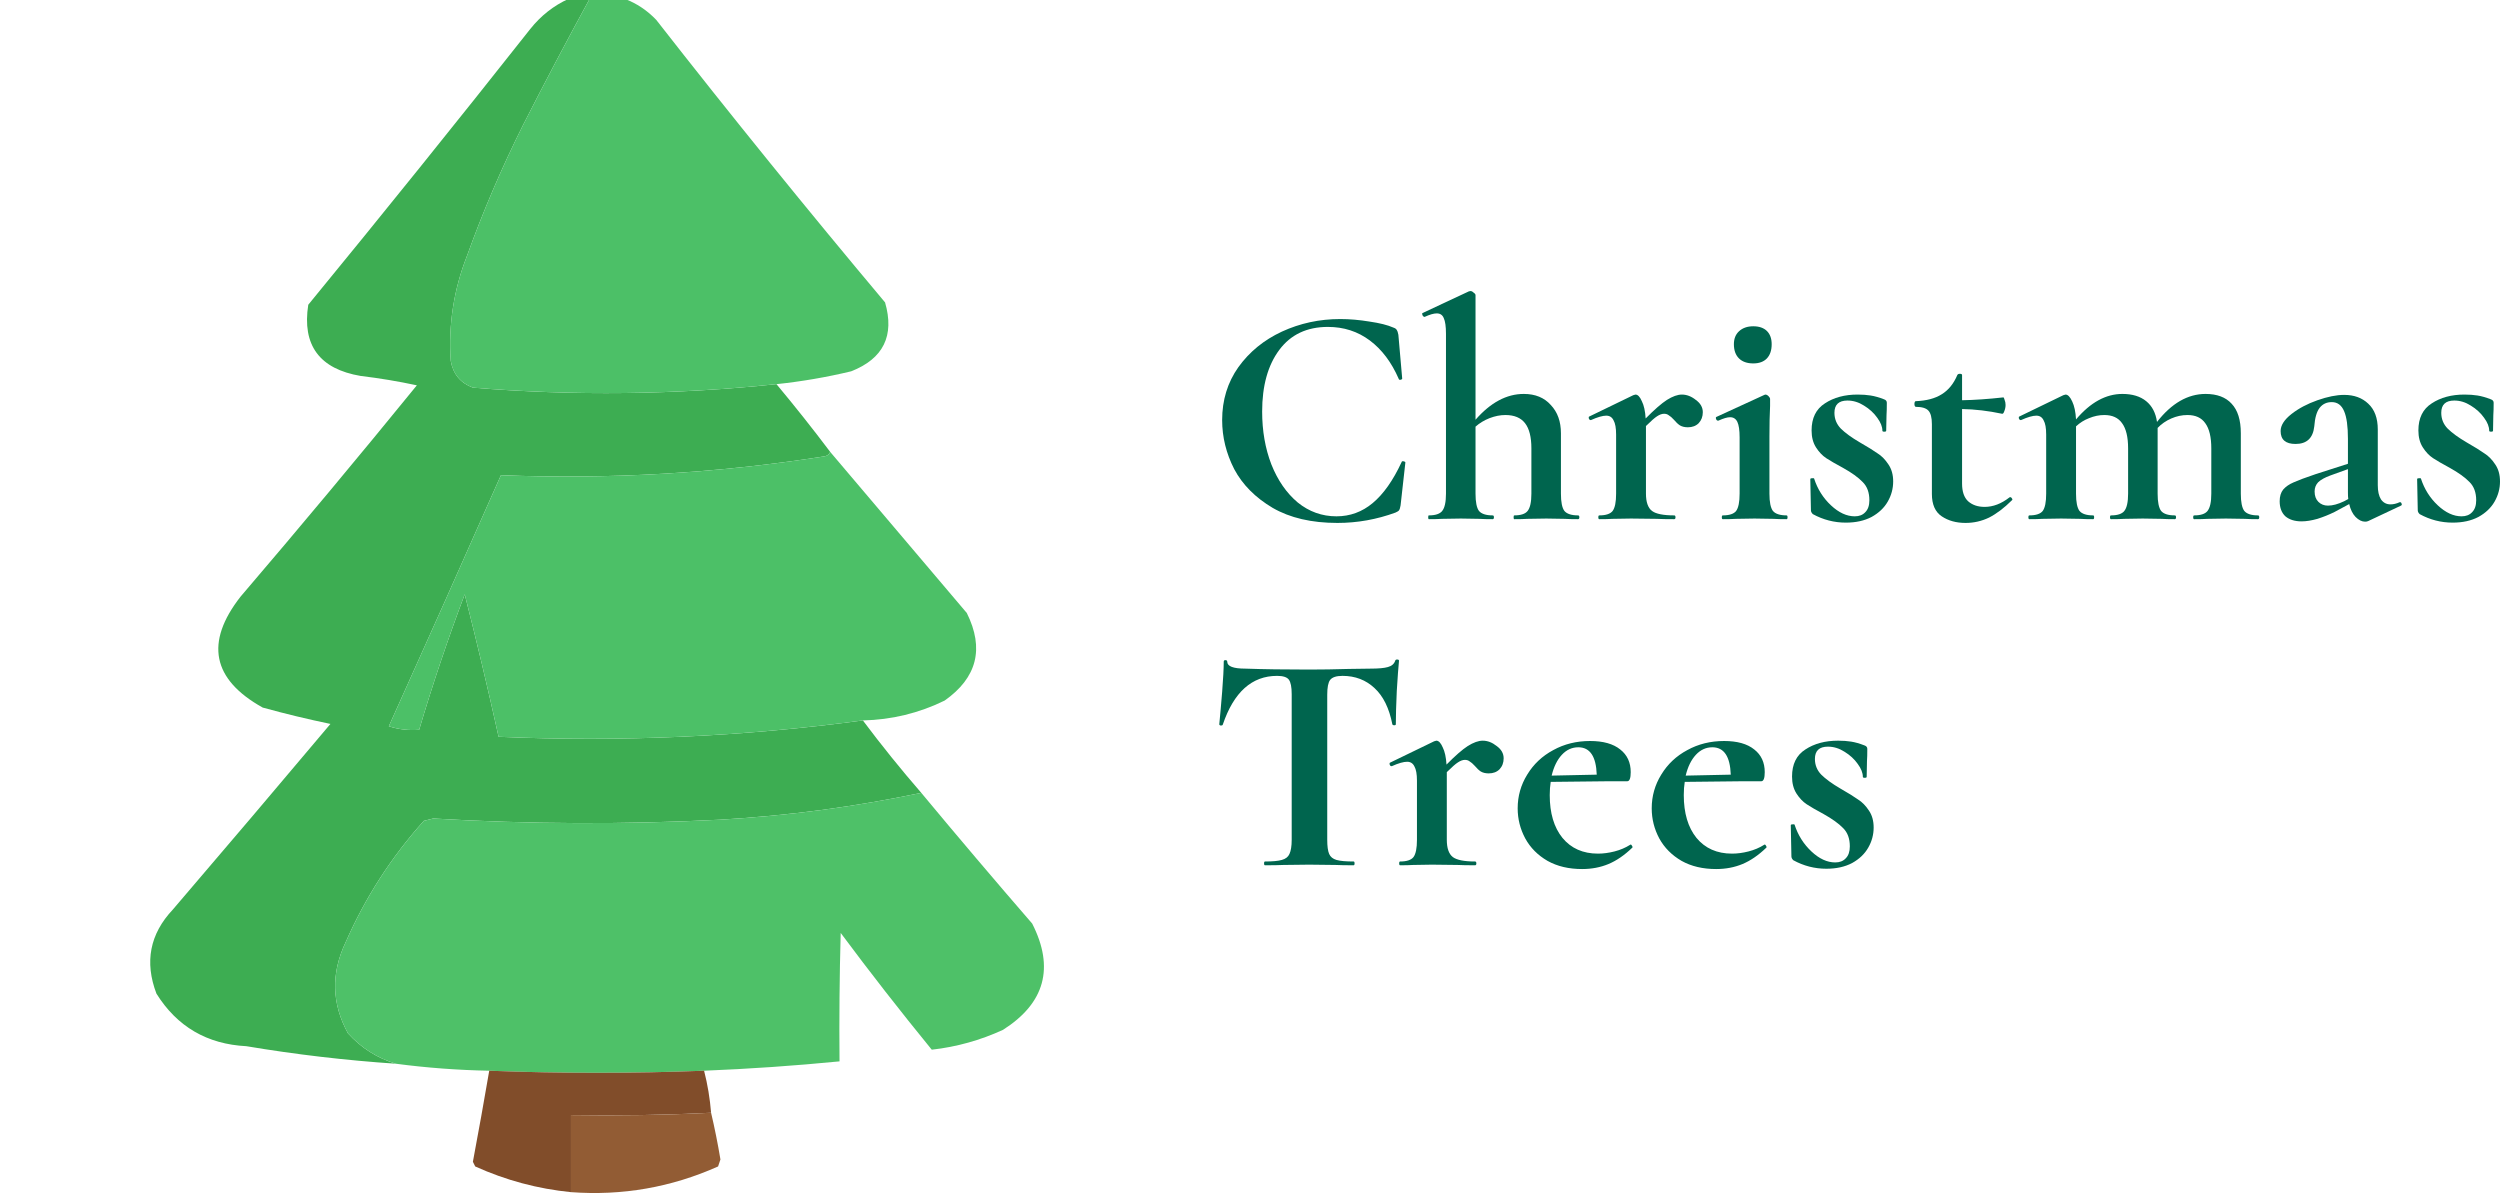 <svg width="115" height="55" viewBox="0 0 115 55" fill="none" xmlns="http://www.w3.org/2000/svg">
<path d="M61.652 14.676C62.081 14.676 62.529 14.715 62.996 14.792C63.464 14.86 63.829 14.951 64.091 15.067C64.179 15.096 64.233 15.135 64.252 15.183C64.281 15.222 64.306 15.294 64.325 15.4L64.501 17.412C64.501 17.441 64.476 17.46 64.427 17.47C64.379 17.479 64.35 17.465 64.34 17.426C64.009 16.664 63.566 16.076 63.011 15.661C62.456 15.246 61.813 15.038 61.083 15.038C60.119 15.038 59.374 15.39 58.848 16.095C58.322 16.799 58.059 17.745 58.059 18.932C58.059 19.819 58.2 20.63 58.483 21.363C58.775 22.096 59.179 22.68 59.695 23.114C60.221 23.539 60.815 23.751 61.477 23.751C62.1 23.751 62.655 23.549 63.142 23.143C63.639 22.729 64.082 22.101 64.471 21.262C64.481 21.223 64.51 21.209 64.559 21.218C64.617 21.228 64.647 21.247 64.647 21.276L64.427 23.245C64.408 23.361 64.384 23.438 64.354 23.476C64.335 23.505 64.281 23.539 64.194 23.578C63.327 23.896 62.436 24.055 61.521 24.055C60.333 24.055 59.34 23.824 58.541 23.361C57.743 22.888 57.154 22.294 56.774 21.58C56.404 20.857 56.219 20.104 56.219 19.322C56.219 18.406 56.467 17.595 56.964 16.891C57.47 16.186 58.137 15.641 58.965 15.255C59.802 14.869 60.698 14.676 61.652 14.676Z" fill="#00654E"/>
<path d="M72.591 23.708C72.63 23.708 72.65 23.737 72.65 23.795C72.65 23.853 72.63 23.882 72.591 23.882C72.338 23.882 72.134 23.877 71.978 23.867L71.131 23.853L70.254 23.867C70.108 23.877 69.909 23.882 69.656 23.882C69.636 23.882 69.626 23.853 69.626 23.795C69.626 23.737 69.636 23.708 69.656 23.708C69.957 23.708 70.162 23.64 70.269 23.505C70.386 23.361 70.444 23.095 70.444 22.709V20.625C70.444 20.104 70.347 19.718 70.152 19.467C69.957 19.216 69.656 19.091 69.247 19.091C69.013 19.091 68.77 19.139 68.516 19.236C68.273 19.332 68.059 19.462 67.874 19.626V22.709C67.874 23.095 67.927 23.361 68.034 23.505C68.151 23.64 68.361 23.708 68.662 23.708C68.701 23.708 68.721 23.737 68.721 23.795C68.721 23.853 68.701 23.882 68.662 23.882C68.409 23.882 68.205 23.877 68.049 23.867L67.202 23.853L66.326 23.867C66.179 23.877 65.98 23.882 65.727 23.882C65.707 23.882 65.697 23.853 65.697 23.795C65.697 23.737 65.707 23.708 65.727 23.708C66.028 23.708 66.233 23.64 66.34 23.505C66.457 23.361 66.515 23.095 66.515 22.709V15.357C66.515 15.019 66.481 14.778 66.413 14.633C66.355 14.488 66.248 14.416 66.092 14.416C65.956 14.416 65.77 14.469 65.537 14.575H65.522C65.493 14.575 65.464 14.551 65.434 14.503C65.415 14.445 65.415 14.411 65.434 14.401L67.567 13.403L67.64 13.388C67.689 13.388 67.737 13.412 67.786 13.461C67.844 13.499 67.874 13.538 67.874 13.576V19.308C68.565 18.517 69.305 18.121 70.094 18.121C70.62 18.121 71.034 18.29 71.335 18.628C71.647 18.956 71.803 19.39 71.803 19.93V22.709C71.803 23.095 71.856 23.361 71.963 23.505C72.08 23.64 72.29 23.708 72.591 23.708Z" fill="#00654E"/>
<path d="M77.365 18.15C77.589 18.15 77.803 18.232 78.007 18.396C78.222 18.55 78.329 18.739 78.329 18.961C78.329 19.163 78.265 19.332 78.139 19.467C78.012 19.593 77.847 19.655 77.642 19.655C77.496 19.655 77.374 19.626 77.277 19.568C77.189 19.511 77.097 19.424 76.999 19.308C76.912 19.211 76.834 19.144 76.766 19.105C76.707 19.057 76.634 19.033 76.547 19.033C76.449 19.033 76.342 19.072 76.225 19.149C76.118 19.216 75.948 19.366 75.714 19.597V22.709C75.714 23.095 75.807 23.361 75.992 23.505C76.177 23.64 76.517 23.708 77.014 23.708C77.053 23.708 77.073 23.737 77.073 23.795C77.073 23.853 77.053 23.882 77.014 23.882C76.673 23.882 76.406 23.877 76.211 23.867L75.028 23.853L74.166 23.867C74.02 23.877 73.82 23.882 73.567 23.882C73.538 23.882 73.523 23.853 73.523 23.795C73.523 23.737 73.538 23.708 73.567 23.708C73.869 23.708 74.073 23.64 74.18 23.505C74.288 23.361 74.341 23.095 74.341 22.709V19.988C74.341 19.689 74.302 19.472 74.224 19.337C74.156 19.192 74.044 19.12 73.888 19.12C73.723 19.12 73.489 19.187 73.187 19.322H73.158C73.129 19.322 73.105 19.298 73.085 19.25C73.075 19.202 73.08 19.173 73.1 19.163L75.13 18.179C75.188 18.16 75.222 18.15 75.232 18.15C75.339 18.15 75.437 18.251 75.524 18.454C75.622 18.647 75.68 18.912 75.7 19.25C76.099 18.845 76.425 18.56 76.678 18.396C76.941 18.232 77.17 18.15 77.365 18.15Z" fill="#00654E"/>
<path d="M79.247 23.882C79.218 23.882 79.204 23.853 79.204 23.795C79.204 23.737 79.218 23.708 79.247 23.708C79.549 23.708 79.754 23.64 79.861 23.505C79.968 23.361 80.022 23.095 80.022 22.709V20.118C80.022 19.79 79.987 19.554 79.919 19.409C79.851 19.265 79.739 19.192 79.583 19.192C79.457 19.192 79.277 19.245 79.043 19.351H79.028C78.989 19.351 78.96 19.327 78.941 19.279C78.921 19.221 78.926 19.187 78.955 19.178L81.161 18.165L81.205 18.15C81.253 18.15 81.302 18.174 81.351 18.222C81.399 18.271 81.424 18.314 81.424 18.353V18.671C81.404 19.057 81.394 19.53 81.394 20.09V22.709C81.394 23.095 81.448 23.361 81.555 23.505C81.672 23.64 81.881 23.708 82.183 23.708C82.212 23.708 82.227 23.737 82.227 23.795C82.227 23.853 82.212 23.882 82.183 23.882C81.93 23.882 81.73 23.877 81.584 23.867L80.708 23.853L79.846 23.867C79.7 23.877 79.501 23.882 79.247 23.882ZM80.65 16.717C80.367 16.717 80.148 16.64 79.992 16.486C79.837 16.331 79.759 16.114 79.759 15.834C79.759 15.583 79.837 15.386 79.992 15.241C80.158 15.086 80.377 15.009 80.65 15.009C80.922 15.009 81.132 15.082 81.278 15.226C81.424 15.371 81.497 15.574 81.497 15.834C81.497 16.114 81.424 16.331 81.278 16.486C81.132 16.64 80.922 16.717 80.65 16.717Z" fill="#00654E"/>
<path d="M84.384 18.989C84.384 19.269 84.482 19.511 84.676 19.713C84.881 19.916 85.173 20.128 85.553 20.35C85.923 20.562 86.195 20.731 86.371 20.857C86.556 20.972 86.721 21.141 86.867 21.363C87.013 21.576 87.086 21.836 87.086 22.145C87.086 22.473 87.004 22.782 86.838 23.071C86.673 23.361 86.424 23.597 86.093 23.78C85.762 23.954 85.368 24.041 84.91 24.041C84.375 24.041 83.868 23.911 83.391 23.65C83.333 23.592 83.303 23.534 83.303 23.476L83.274 22.043C83.274 22.015 83.299 22 83.347 22C83.406 21.99 83.44 21.995 83.45 22.015C83.605 22.497 83.863 22.907 84.224 23.245C84.584 23.582 84.949 23.751 85.319 23.751C85.524 23.751 85.684 23.689 85.801 23.563C85.928 23.438 85.991 23.254 85.991 23.013C85.991 22.656 85.889 22.376 85.684 22.174C85.48 21.961 85.178 21.744 84.779 21.522C84.438 21.339 84.18 21.189 84.004 21.074C83.829 20.958 83.674 20.794 83.537 20.582C83.401 20.369 83.333 20.109 83.333 19.8C83.333 19.231 83.537 18.816 83.946 18.555C84.355 18.285 84.857 18.15 85.451 18.15C85.674 18.15 85.874 18.165 86.049 18.193C86.234 18.222 86.439 18.28 86.663 18.367C86.751 18.396 86.794 18.449 86.794 18.526C86.794 18.768 86.789 18.956 86.78 19.091L86.765 19.814C86.765 19.843 86.736 19.858 86.677 19.858C86.619 19.858 86.59 19.843 86.59 19.814C86.59 19.631 86.512 19.433 86.356 19.221C86.2 18.999 85.996 18.811 85.743 18.657C85.499 18.502 85.246 18.425 84.983 18.425C84.584 18.425 84.384 18.613 84.384 18.989Z" fill="#00654E"/>
<path d="M92.46 22.868C92.499 22.868 92.528 22.888 92.548 22.926C92.577 22.965 92.577 22.994 92.548 23.013C92.188 23.37 91.837 23.636 91.496 23.809C91.155 23.973 90.795 24.055 90.415 24.055C89.987 24.055 89.622 23.954 89.32 23.751C89.018 23.549 88.867 23.206 88.867 22.724V19.511C88.867 19.211 88.814 19.004 88.706 18.888C88.599 18.772 88.405 18.715 88.122 18.715C88.112 18.715 88.098 18.7 88.078 18.671C88.069 18.642 88.064 18.613 88.064 18.584C88.064 18.546 88.069 18.517 88.078 18.497C88.088 18.468 88.103 18.454 88.122 18.454C88.619 18.435 89.018 18.328 89.32 18.136C89.632 17.943 89.87 17.648 90.036 17.253C90.055 17.214 90.094 17.195 90.153 17.195C90.221 17.195 90.255 17.214 90.255 17.253V18.411C90.82 18.401 91.452 18.358 92.153 18.28C92.173 18.28 92.192 18.319 92.212 18.396C92.241 18.464 92.256 18.541 92.256 18.628C92.256 18.724 92.236 18.821 92.197 18.917C92.168 19.004 92.134 19.043 92.095 19.033C91.462 18.898 90.849 18.826 90.255 18.816V22.246C90.255 22.613 90.347 22.883 90.532 23.057C90.727 23.23 90.98 23.317 91.292 23.317C91.681 23.317 92.061 23.172 92.431 22.883L92.46 22.868Z" fill="#00654E"/>
<path d="M103.867 23.708C103.906 23.708 103.925 23.737 103.925 23.795C103.925 23.853 103.906 23.882 103.867 23.882C103.613 23.882 103.414 23.877 103.268 23.867L102.391 23.853L101.544 23.867C101.388 23.877 101.184 23.882 100.931 23.882C100.902 23.882 100.887 23.853 100.887 23.795C100.887 23.737 100.902 23.708 100.931 23.708C101.233 23.708 101.437 23.64 101.544 23.505C101.661 23.361 101.72 23.095 101.72 22.709V20.625C101.72 20.104 101.627 19.718 101.442 19.467C101.267 19.216 100.994 19.091 100.624 19.091C100.371 19.091 100.123 19.144 99.879 19.25C99.636 19.356 99.426 19.501 99.251 19.684V19.771V22.709C99.251 23.095 99.305 23.361 99.412 23.505C99.529 23.64 99.738 23.708 100.04 23.708C100.079 23.708 100.098 23.737 100.098 23.795C100.098 23.853 100.079 23.882 100.04 23.882C99.787 23.882 99.587 23.877 99.441 23.867L98.565 23.853L97.718 23.867C97.562 23.877 97.357 23.882 97.104 23.882C97.075 23.882 97.06 23.853 97.06 23.795C97.06 23.737 97.075 23.708 97.104 23.708C97.406 23.708 97.61 23.64 97.718 23.505C97.834 23.361 97.893 23.095 97.893 22.709V20.625C97.893 20.104 97.8 19.718 97.615 19.467C97.44 19.216 97.167 19.091 96.797 19.091C96.564 19.091 96.33 19.139 96.096 19.236C95.872 19.322 95.673 19.448 95.497 19.612V22.709C95.497 23.095 95.551 23.361 95.658 23.505C95.775 23.64 95.984 23.708 96.286 23.708C96.315 23.708 96.33 23.737 96.33 23.795C96.33 23.853 96.315 23.882 96.286 23.882C96.033 23.882 95.833 23.877 95.687 23.867L94.811 23.853L93.949 23.867C93.803 23.877 93.603 23.882 93.35 23.882C93.321 23.882 93.306 23.853 93.306 23.795C93.306 23.737 93.321 23.708 93.35 23.708C93.652 23.708 93.857 23.64 93.964 23.505C94.071 23.361 94.124 23.095 94.124 22.709V19.988C94.124 19.689 94.085 19.472 94.007 19.337C93.939 19.192 93.827 19.12 93.672 19.12C93.506 19.12 93.272 19.187 92.971 19.322H92.941C92.912 19.322 92.888 19.298 92.868 19.25C92.859 19.202 92.863 19.173 92.883 19.163L94.913 18.179C94.972 18.16 95.006 18.15 95.015 18.15C95.123 18.15 95.225 18.256 95.322 18.468C95.419 18.671 95.478 18.946 95.497 19.293C96.159 18.512 96.87 18.121 97.63 18.121C98.088 18.121 98.453 18.232 98.725 18.454C98.998 18.676 99.163 18.994 99.222 19.409C99.894 18.55 100.639 18.121 101.457 18.121C101.982 18.121 102.382 18.271 102.654 18.57C102.937 18.869 103.078 19.322 103.078 19.93V22.709C103.078 23.095 103.131 23.361 103.239 23.505C103.355 23.64 103.565 23.708 103.867 23.708Z" fill="#00654E"/>
<path d="M110.401 23.1C110.44 23.1 110.464 23.124 110.474 23.172C110.493 23.211 110.483 23.24 110.444 23.259L108.94 23.968C108.901 23.988 108.852 23.997 108.794 23.997C108.648 23.997 108.502 23.925 108.356 23.78C108.219 23.636 108.122 23.438 108.064 23.187L107.392 23.549C107.139 23.674 106.876 23.78 106.603 23.867C106.33 23.944 106.087 23.983 105.873 23.983C105.561 23.983 105.313 23.906 105.128 23.751C104.953 23.587 104.865 23.356 104.865 23.057C104.865 22.835 104.918 22.656 105.026 22.521C105.142 22.386 105.303 22.275 105.508 22.188C105.722 22.092 106.058 21.966 106.515 21.812L108.005 21.334V20.191C108.005 19.612 107.947 19.187 107.83 18.917C107.713 18.637 107.523 18.497 107.26 18.497C107.027 18.497 106.842 18.584 106.705 18.758C106.569 18.932 106.486 19.216 106.457 19.612C106.399 20.152 106.111 20.422 105.595 20.422C105.138 20.422 104.909 20.225 104.909 19.829C104.909 19.568 105.074 19.308 105.405 19.047C105.736 18.787 106.136 18.575 106.603 18.411C107.07 18.247 107.479 18.165 107.83 18.165C108.288 18.165 108.658 18.3 108.94 18.57C109.232 18.84 109.378 19.236 109.378 19.757V22.318C109.378 22.598 109.427 22.815 109.524 22.97C109.631 23.124 109.777 23.201 109.962 23.201C110.099 23.201 110.24 23.168 110.386 23.1H110.401ZM108.02 22.955C108.01 22.888 108.005 22.786 108.005 22.651V21.58L107.202 21.87C106.939 21.966 106.749 22.072 106.632 22.188C106.525 22.304 106.472 22.444 106.472 22.608C106.472 22.811 106.53 22.97 106.647 23.086C106.764 23.201 106.91 23.259 107.085 23.259C107.299 23.259 107.548 23.192 107.83 23.057L108.02 22.955Z" fill="#00654E"/>
<path d="M112.298 18.989C112.298 19.269 112.395 19.511 112.59 19.713C112.795 19.916 113.087 20.128 113.466 20.35C113.836 20.562 114.109 20.731 114.284 20.857C114.469 20.972 114.635 21.141 114.781 21.363C114.927 21.576 115 21.836 115 22.145C115 22.473 114.917 22.782 114.752 23.071C114.586 23.361 114.338 23.597 114.007 23.78C113.676 23.954 113.281 24.041 112.824 24.041C112.288 24.041 111.782 23.911 111.305 23.65C111.246 23.592 111.217 23.534 111.217 23.476L111.188 22.043C111.188 22.015 111.212 22 111.261 22C111.319 21.99 111.353 21.995 111.363 22.015C111.519 22.497 111.777 22.907 112.137 23.245C112.498 23.582 112.863 23.751 113.233 23.751C113.437 23.751 113.598 23.689 113.715 23.563C113.841 23.438 113.905 23.254 113.905 23.013C113.905 22.656 113.802 22.376 113.598 22.174C113.393 21.961 113.091 21.744 112.692 21.522C112.351 21.339 112.093 21.189 111.918 21.074C111.743 20.958 111.587 20.794 111.451 20.582C111.314 20.369 111.246 20.109 111.246 19.8C111.246 19.231 111.451 18.816 111.86 18.555C112.269 18.285 112.77 18.15 113.364 18.15C113.588 18.15 113.788 18.165 113.963 18.193C114.148 18.222 114.352 18.28 114.576 18.367C114.664 18.396 114.708 18.449 114.708 18.526C114.708 18.768 114.703 18.956 114.693 19.091L114.679 19.814C114.679 19.843 114.649 19.858 114.591 19.858C114.533 19.858 114.503 19.843 114.503 19.814C114.503 19.631 114.426 19.433 114.27 19.221C114.114 18.999 113.909 18.811 113.656 18.657C113.413 18.502 113.16 18.425 112.897 18.425C112.498 18.425 112.298 18.613 112.298 18.989Z" fill="#00654E"/>
<path d="M58.746 31.09C57.587 31.09 56.754 31.837 56.248 33.333C56.238 33.362 56.209 33.376 56.16 33.376C56.112 33.367 56.087 33.347 56.087 33.318C56.126 32.932 56.17 32.436 56.219 31.828C56.267 31.21 56.292 30.747 56.292 30.438C56.292 30.39 56.316 30.366 56.365 30.366C56.423 30.366 56.453 30.39 56.453 30.438C56.453 30.651 56.73 30.757 57.285 30.757C58.123 30.786 59.101 30.8 60.221 30.8C60.795 30.8 61.404 30.79 62.047 30.771L63.04 30.757C63.41 30.757 63.678 30.733 63.843 30.684C64.019 30.636 64.13 30.54 64.179 30.395C64.189 30.356 64.218 30.337 64.267 30.337C64.325 30.337 64.354 30.356 64.354 30.395C64.325 30.684 64.291 31.147 64.252 31.784C64.223 32.421 64.208 32.932 64.208 33.318C64.208 33.347 64.184 33.362 64.135 33.362C64.087 33.362 64.058 33.347 64.048 33.318C63.902 32.575 63.629 32.021 63.23 31.654C62.831 31.278 62.339 31.09 61.755 31.09C61.472 31.09 61.282 31.152 61.185 31.278C61.097 31.393 61.053 31.62 61.053 31.958V38.63C61.053 38.929 61.083 39.147 61.141 39.282C61.2 39.417 61.312 39.508 61.477 39.557C61.643 39.605 61.906 39.629 62.266 39.629C62.295 39.629 62.31 39.658 62.31 39.716C62.31 39.774 62.295 39.803 62.266 39.803C61.915 39.803 61.638 39.798 61.433 39.788L60.221 39.774L59.038 39.788C58.833 39.798 58.551 39.803 58.191 39.803C58.161 39.803 58.147 39.774 58.147 39.716C58.147 39.658 58.161 39.629 58.191 39.629C58.541 39.629 58.799 39.605 58.965 39.557C59.14 39.508 59.257 39.417 59.315 39.282C59.383 39.137 59.418 38.92 59.418 38.63V31.929C59.418 31.601 59.374 31.379 59.286 31.263C59.199 31.147 59.018 31.09 58.746 31.09Z" fill="#00654E"/>
<path d="M68.204 34.071C68.428 34.071 68.642 34.153 68.847 34.317C69.061 34.471 69.168 34.66 69.168 34.882C69.168 35.084 69.105 35.253 68.978 35.388C68.851 35.514 68.686 35.576 68.481 35.576C68.335 35.576 68.214 35.547 68.116 35.489C68.029 35.432 67.936 35.345 67.839 35.229C67.751 35.133 67.673 35.065 67.605 35.026C67.547 34.978 67.474 34.954 67.386 34.954C67.288 34.954 67.181 34.993 67.065 35.07C66.957 35.137 66.787 35.287 66.553 35.518V38.63C66.553 39.016 66.646 39.282 66.831 39.426C67.016 39.561 67.357 39.629 67.853 39.629C67.892 39.629 67.912 39.658 67.912 39.716C67.912 39.774 67.892 39.803 67.853 39.803C67.513 39.803 67.245 39.798 67.05 39.788L65.867 39.774L65.005 39.788C64.859 39.798 64.659 39.803 64.406 39.803C64.377 39.803 64.362 39.774 64.362 39.716C64.362 39.658 64.377 39.629 64.406 39.629C64.708 39.629 64.913 39.561 65.02 39.426C65.127 39.282 65.18 39.016 65.18 38.63V35.909C65.18 35.61 65.141 35.393 65.064 35.258C64.995 35.113 64.883 35.041 64.728 35.041C64.562 35.041 64.328 35.108 64.026 35.243H63.997C63.968 35.243 63.944 35.219 63.924 35.171C63.914 35.123 63.919 35.094 63.939 35.084L65.969 34.1C66.028 34.081 66.062 34.071 66.071 34.071C66.178 34.071 66.276 34.172 66.364 34.375C66.461 34.568 66.519 34.833 66.539 35.171C66.938 34.766 67.264 34.481 67.517 34.317C67.78 34.153 68.009 34.071 68.204 34.071Z" fill="#00654E"/>
<path d="M75.013 38.847C75.032 38.847 75.052 38.867 75.071 38.905C75.101 38.944 75.106 38.973 75.086 38.992C74.726 39.34 74.361 39.59 73.991 39.745C73.621 39.899 73.216 39.976 72.778 39.976C72.165 39.976 71.634 39.851 71.186 39.6C70.738 39.34 70.397 38.997 70.164 38.572C69.93 38.138 69.813 37.675 69.813 37.183C69.813 36.623 69.959 36.107 70.251 35.634C70.543 35.152 70.943 34.776 71.449 34.505C71.956 34.225 72.52 34.086 73.143 34.086C73.747 34.086 74.21 34.216 74.531 34.476C74.852 34.727 75.013 35.075 75.013 35.518C75.013 35.798 74.96 35.938 74.852 35.938H73.961L71.332 35.967C71.303 36.151 71.288 36.353 71.288 36.575C71.288 37.405 71.483 38.061 71.873 38.543C72.272 39.026 72.817 39.267 73.509 39.267C73.752 39.267 74.005 39.233 74.268 39.166C74.531 39.098 74.77 38.997 74.984 38.862L75.013 38.847ZM72.603 34.375C72.311 34.375 72.058 34.491 71.844 34.722C71.629 34.954 71.474 35.272 71.376 35.678L73.45 35.634C73.421 34.795 73.139 34.375 72.603 34.375Z" fill="#00654E"/>
<path d="M81.178 38.847C81.198 38.847 81.217 38.867 81.237 38.905C81.266 38.944 81.271 38.973 81.251 38.992C80.891 39.34 80.526 39.59 80.156 39.745C79.786 39.899 79.382 39.976 78.944 39.976C78.33 39.976 77.799 39.851 77.352 39.6C76.904 39.34 76.563 38.997 76.329 38.572C76.096 38.138 75.979 37.675 75.979 37.183C75.979 36.623 76.125 36.107 76.417 35.634C76.709 35.152 77.108 34.776 77.615 34.505C78.121 34.225 78.686 34.086 79.309 34.086C79.912 34.086 80.375 34.216 80.696 34.476C81.018 34.727 81.178 35.075 81.178 35.518C81.178 35.798 81.125 35.938 81.018 35.938H80.127L77.498 35.967C77.468 36.151 77.454 36.353 77.454 36.575C77.454 37.405 77.649 38.061 78.038 38.543C78.437 39.026 78.983 39.267 79.674 39.267C79.917 39.267 80.171 39.233 80.433 39.166C80.696 39.098 80.935 38.997 81.149 38.862L81.178 38.847ZM78.768 34.375C78.476 34.375 78.223 34.491 78.009 34.722C77.795 34.954 77.639 35.272 77.541 35.678L79.615 35.634C79.586 34.795 79.304 34.375 78.768 34.375Z" fill="#00654E"/>
<path d="M83.486 34.911C83.486 35.19 83.583 35.432 83.778 35.634C83.982 35.837 84.274 36.049 84.654 36.271C85.024 36.483 85.297 36.652 85.472 36.778C85.657 36.893 85.823 37.062 85.969 37.284C86.115 37.496 86.188 37.757 86.188 38.066C86.188 38.394 86.105 38.703 85.939 38.992C85.774 39.282 85.526 39.518 85.195 39.701C84.864 39.875 84.469 39.962 84.011 39.962C83.476 39.962 82.97 39.832 82.493 39.571C82.434 39.513 82.405 39.455 82.405 39.397L82.376 37.965C82.376 37.936 82.4 37.921 82.449 37.921C82.507 37.911 82.541 37.916 82.551 37.936C82.707 38.418 82.965 38.828 83.325 39.166C83.685 39.504 84.05 39.672 84.421 39.672C84.625 39.672 84.786 39.61 84.903 39.484C85.029 39.359 85.092 39.175 85.092 38.934C85.092 38.577 84.99 38.297 84.786 38.095C84.581 37.883 84.279 37.665 83.88 37.443C83.539 37.26 83.281 37.111 83.106 36.995C82.931 36.879 82.775 36.715 82.638 36.503C82.502 36.29 82.434 36.03 82.434 35.721C82.434 35.152 82.638 34.737 83.047 34.476C83.457 34.206 83.958 34.071 84.552 34.071C84.776 34.071 84.975 34.086 85.151 34.114C85.336 34.143 85.54 34.201 85.764 34.288C85.852 34.317 85.896 34.37 85.896 34.447C85.896 34.689 85.891 34.877 85.881 35.012L85.867 35.736C85.867 35.764 85.837 35.779 85.779 35.779C85.72 35.779 85.691 35.764 85.691 35.736C85.691 35.552 85.613 35.354 85.457 35.142C85.302 34.92 85.097 34.732 84.844 34.578C84.601 34.423 84.347 34.346 84.085 34.346C83.685 34.346 83.486 34.534 83.486 34.911Z" fill="#00654E"/>
<g clip-path="url(#clip0_103_21)">
<path fill-rule="evenodd" clip-rule="evenodd" d="M26.157 -0.054C26.48 -0.054 26.802 -0.054 27.124 -0.054C26.079 1.857 25.058 3.791 24.063 5.747C23.085 7.702 22.225 9.708 21.484 11.763C20.872 13.32 20.622 14.931 20.733 16.597C20.84 17.205 21.18 17.616 21.753 17.832C26.412 18.215 31.067 18.161 35.718 17.671C36.567 18.69 37.391 19.728 38.188 20.786C38.138 20.914 38.031 20.986 37.866 21.001C32.95 21.772 28.009 22.058 23.042 21.86C21.337 25.718 19.618 29.567 17.886 33.408C18.337 33.555 18.802 33.609 19.282 33.569C19.905 31.467 20.604 29.39 21.377 27.339C21.931 29.516 22.45 31.701 22.935 33.892C28.547 34.141 34.133 33.89 39.692 33.14C40.547 34.281 41.442 35.391 42.378 36.47C39.335 37.11 36.256 37.522 33.14 37.705C28.734 37.932 24.33 37.914 19.927 37.651C19.784 37.687 19.64 37.723 19.497 37.759C18.002 39.423 16.802 41.285 15.899 43.345C15.22 44.771 15.256 46.168 16.006 47.534C16.618 48.206 17.352 48.672 18.208 48.931C15.904 48.776 13.612 48.508 11.333 48.125C9.525 48.032 8.146 47.226 7.197 45.708C6.642 44.253 6.892 42.964 7.949 41.841C10.379 39.004 12.796 36.157 15.2 33.301C14.161 33.085 13.123 32.835 12.085 32.549C9.759 31.253 9.419 29.552 11.065 27.446C13.808 24.237 16.512 20.997 19.175 17.725C18.324 17.542 17.464 17.398 16.597 17.295C14.696 16.974 13.89 15.882 14.18 14.019C17.622 9.824 21.024 5.599 24.385 1.343C24.875 0.725 25.466 0.26 26.157 -0.054Z" fill="#3DAD52"/>
<path opacity="0.993" fill-rule="evenodd" clip-rule="evenodd" d="M27.124 -0.054C27.661 -0.054 28.198 -0.054 28.735 -0.054C29.285 0.154 29.768 0.476 30.186 0.913C33.617 5.305 37.126 9.637 40.713 13.911C41.156 15.443 40.636 16.499 39.155 17.08C38.022 17.352 36.876 17.549 35.718 17.671C31.067 18.161 26.412 18.215 21.753 17.832C21.179 17.616 20.839 17.205 20.732 16.597C20.621 14.931 20.872 13.32 21.484 11.763C22.225 9.708 23.085 7.702 24.062 5.747C25.058 3.791 26.079 1.857 27.124 -0.054Z" fill="#4CC067"/>
<path opacity="0.995" fill-rule="evenodd" clip-rule="evenodd" d="M38.188 20.786C40.281 23.249 42.376 25.72 44.473 28.198C45.286 29.834 44.945 31.177 43.452 32.227C42.269 32.806 41.016 33.11 39.692 33.14C34.133 33.89 28.547 34.141 22.935 33.892C22.45 31.701 21.931 29.516 21.377 27.339C20.604 29.39 19.905 31.467 19.282 33.569C18.802 33.609 18.337 33.555 17.886 33.408C19.618 29.567 21.337 25.718 23.042 21.86C28.009 22.058 32.95 21.772 37.866 21.001C38.031 20.986 38.138 20.914 38.188 20.786Z" fill="#4CC067"/>
<path opacity="0.992" fill-rule="evenodd" clip-rule="evenodd" d="M42.378 36.47C44.056 38.489 45.757 40.494 47.481 42.485C48.514 44.517 48.066 46.146 46.138 47.373C45.093 47.853 44.001 48.158 42.861 48.286C41.424 46.527 40.027 44.736 38.672 42.915C38.618 44.884 38.6 46.854 38.618 48.823C36.546 49.026 34.469 49.169 32.388 49.253C29.093 49.382 25.798 49.382 22.505 49.253C21.051 49.226 19.618 49.118 18.208 48.931C17.352 48.672 16.618 48.206 16.006 47.534C15.256 46.168 15.22 44.771 15.899 43.345C16.802 41.285 18.002 39.423 19.497 37.759C19.64 37.723 19.784 37.687 19.927 37.651C24.33 37.914 28.734 37.932 33.14 37.705C36.256 37.522 39.335 37.11 42.378 36.47Z" fill="#4DC067"/>
<path opacity="0.98" fill-rule="evenodd" clip-rule="evenodd" d="M22.505 49.253C25.798 49.382 29.093 49.382 32.388 49.253C32.55 49.885 32.657 50.529 32.71 51.187C30.58 51.294 28.432 51.329 26.265 51.294C26.265 52.476 26.265 53.657 26.265 54.839C24.732 54.686 23.264 54.292 21.86 53.657C21.825 53.586 21.789 53.514 21.753 53.442C22.015 52.047 22.266 50.65 22.505 49.253Z" fill="#7F4A26"/>
<path fill-rule="evenodd" clip-rule="evenodd" d="M32.71 51.187C32.874 51.884 33.018 52.6 33.14 53.335C33.104 53.442 33.068 53.55 33.032 53.657C30.879 54.619 28.623 55.013 26.265 54.839C26.265 53.657 26.265 52.476 26.265 51.294C28.432 51.329 30.58 51.294 32.71 51.187Z" fill="#925C34"/>
</g>
<defs>
<clipPath id="clip0_103_21">
<rect width="55" height="55" fill="white"/>
</clipPath>
</defs>
</svg>
